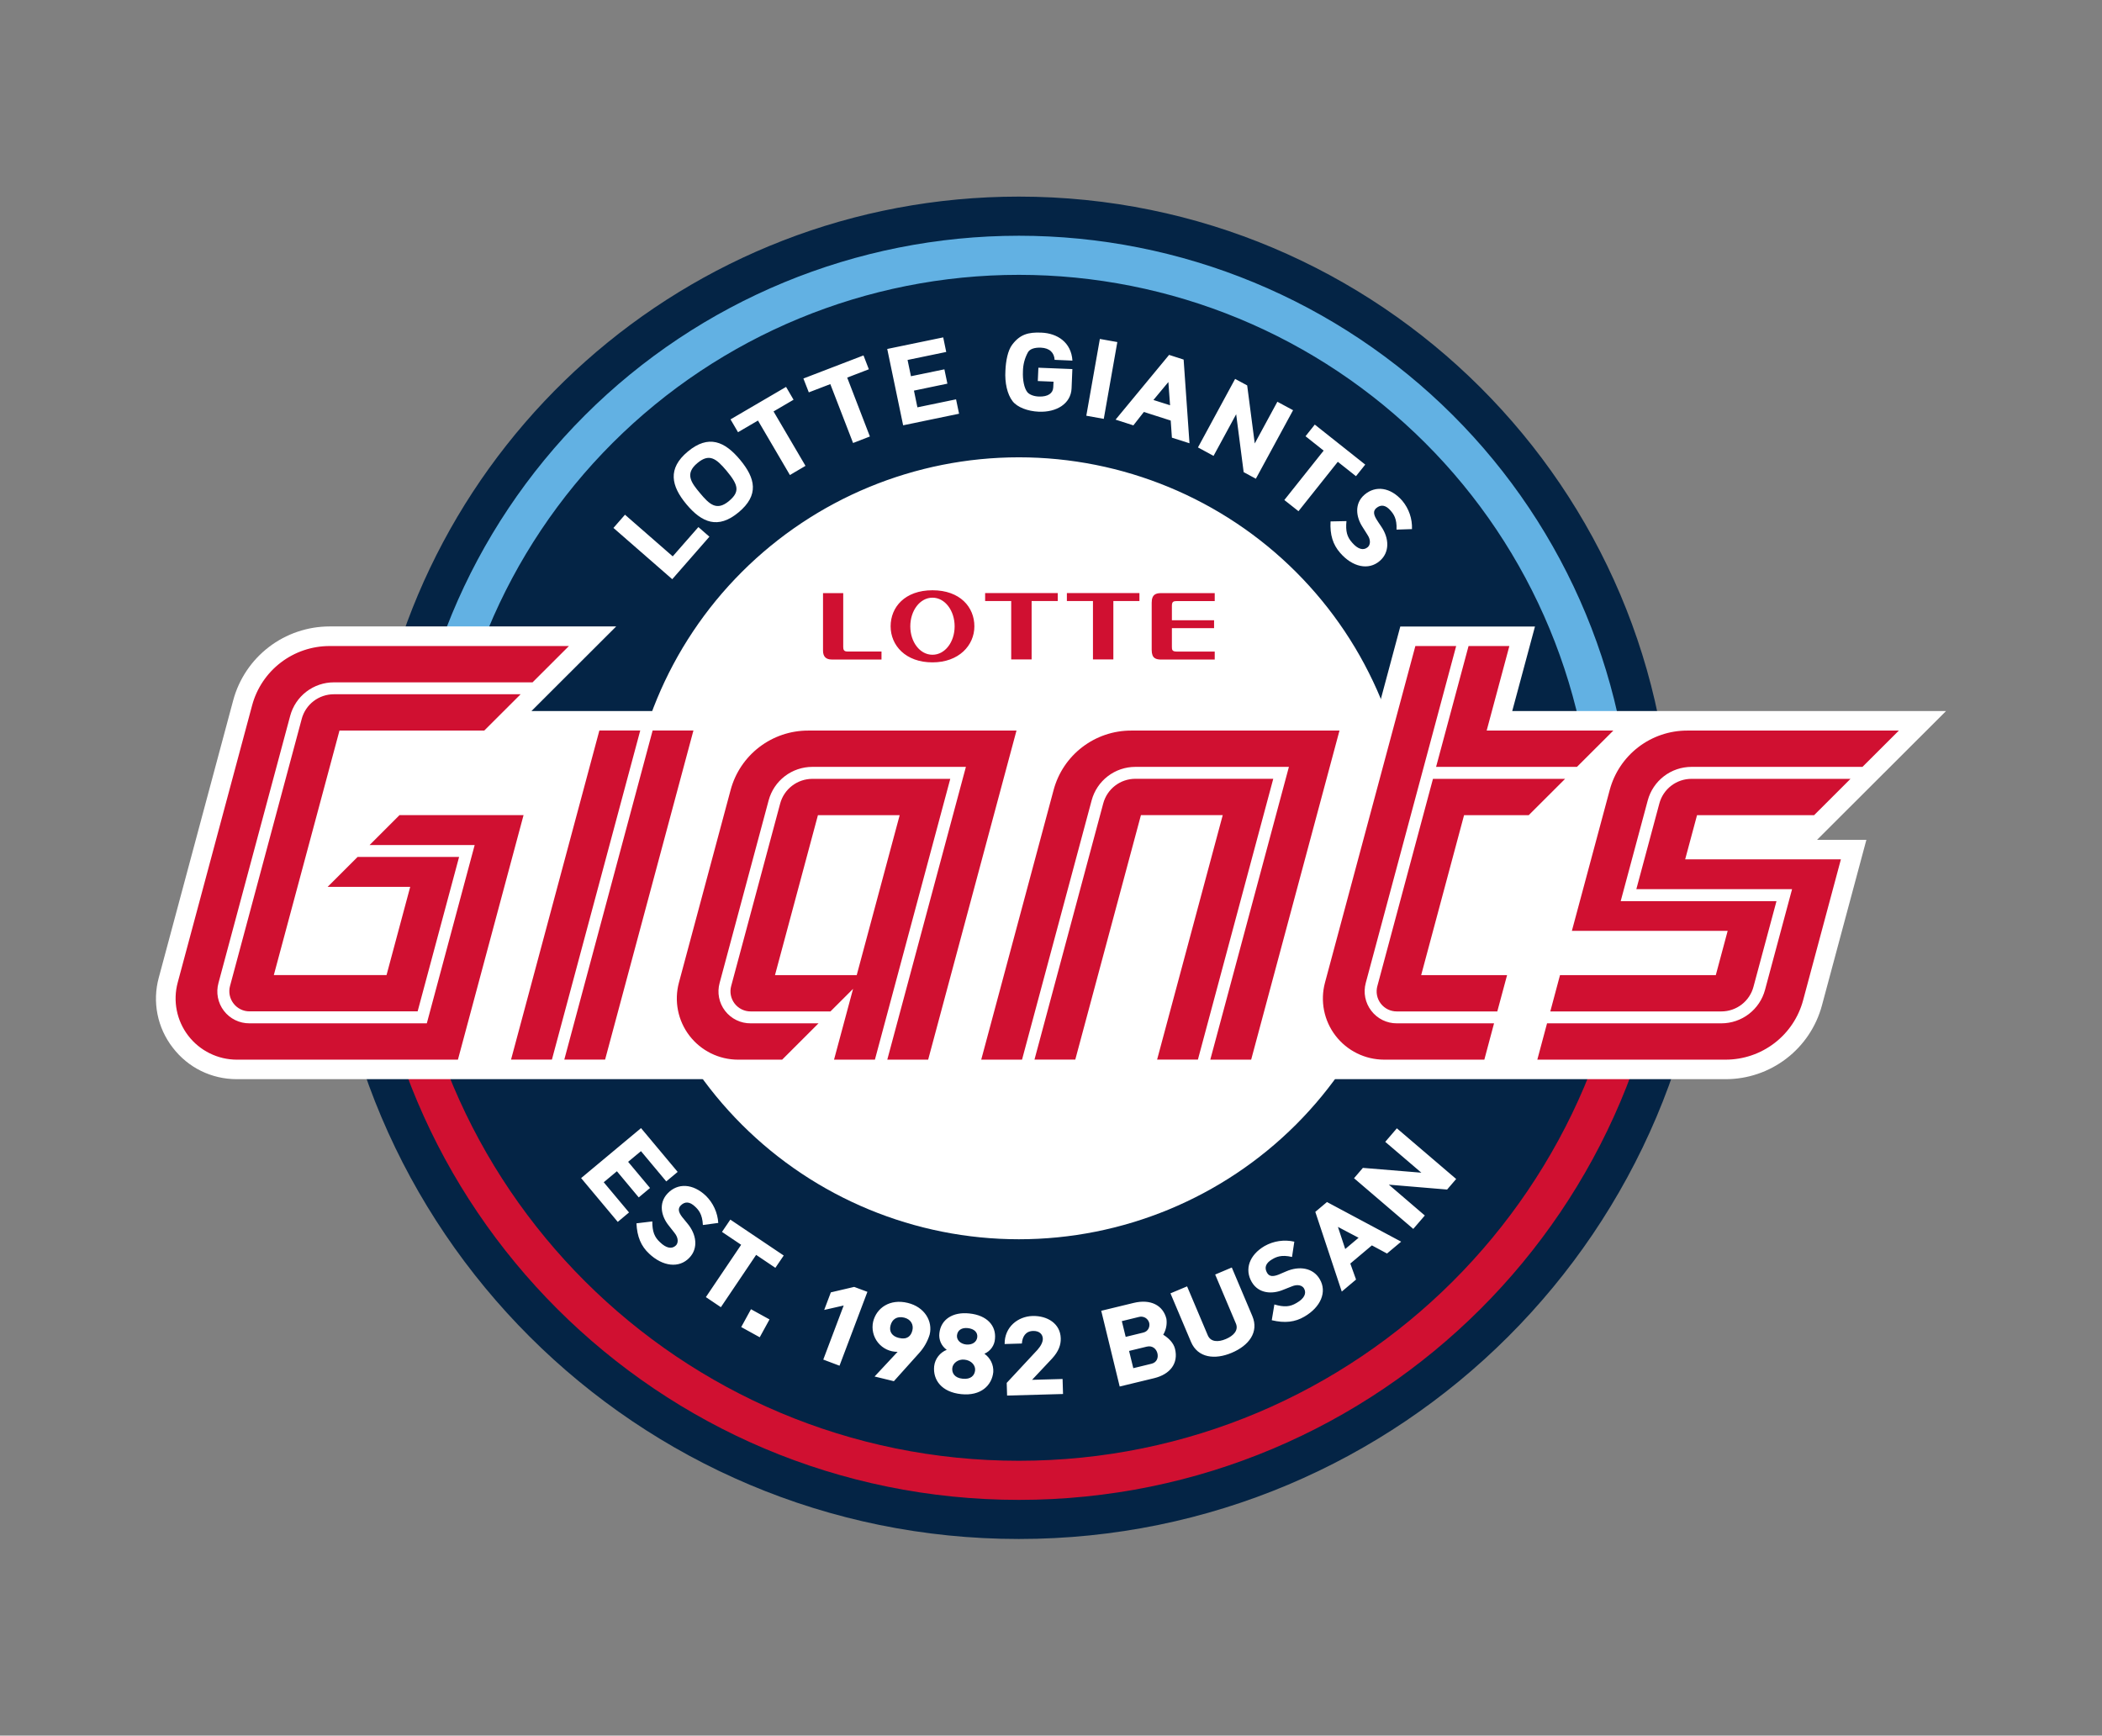 <svg width="155" height="128" viewBox="0 0 155 128" fill="none" xmlns="http://www.w3.org/2000/svg">
<rect x="0" y="0" width="155" height="128" fill="#808080" stroke="none"/>
<g clip-path="url(#clip0_243_1741)">
<path d="M75.13 14.5C50.593 14.5 30.388 32.848 27.42 56.548C26.952 58.576 26.658 60.578 26.455 62.559H24.117C24.117 90.692 46.953 113.5 75.13 113.5C103.308 113.5 126.151 90.692 126.151 62.559H123.264C123.264 64.643 123.085 66.682 122.827 68.696C122.345 66.635 121.555 64.581 120.377 62.559H123.264C123.264 36.014 101.712 14.5 75.13 14.5Z" fill="#042445"/>
<path d="M75.133 110.616C101.715 110.616 123.263 89.101 123.263 62.561H120.379C120.379 87.508 100.119 107.732 75.133 107.732C50.148 107.732 29.887 87.508 29.887 62.561H27.003C27.003 89.101 48.552 110.616 75.133 110.616Z" fill="#D01031"/>
<path d="M75.133 17.386C63.133 17.386 51.625 22.145 43.14 30.617C34.654 39.089 29.887 50.58 29.887 62.561H32.776C32.776 51.345 37.239 40.588 45.182 32.657C53.126 24.726 63.899 20.27 75.133 20.27C80.696 20.27 86.204 21.364 91.343 23.489C96.482 25.614 101.151 28.73 105.084 32.657C109.018 36.584 112.138 41.246 114.266 46.377C116.395 51.508 117.491 57.007 117.491 62.561H120.379C120.379 56.629 119.209 50.754 116.935 45.273C114.661 39.792 111.329 34.812 107.127 30.617C102.926 26.422 97.938 23.095 92.448 20.824C86.959 18.554 81.075 17.386 75.133 17.386Z" fill="#62B1E3"/>
<path d="M104.012 62.561C104.012 70.209 100.97 77.543 95.554 82.95C90.138 88.358 82.793 91.395 75.133 91.395C67.474 91.395 60.129 88.358 54.713 82.95C49.297 77.543 46.254 70.209 46.254 62.561C46.254 54.914 49.297 47.58 54.713 42.172C60.129 36.765 67.474 33.727 75.133 33.727C82.792 33.727 90.138 36.765 95.554 42.172C100.97 47.58 104.012 54.914 104.012 62.561ZM45.235 38.934L49.571 42.716L52.311 39.582L51.498 38.872L49.605 41.032L46.086 37.96L45.235 38.934ZM54.459 37.787C52.95 39.045 51.753 38.55 50.619 37.192C49.489 35.839 49.211 34.557 50.715 33.305C52.253 32.023 53.445 32.561 54.565 33.9C55.709 35.272 55.993 36.511 54.46 37.787M51.422 34.154C50.475 34.941 50.974 35.599 51.619 36.367C52.316 37.206 52.854 37.701 53.753 36.952C54.57 36.266 54.459 35.781 53.58 34.725C52.787 33.775 52.282 33.434 51.422 34.154Z" fill="white"/>
<path d="M57.041 30.344L59.396 34.356L58.247 35.033L55.892 31.015L54.421 31.875L53.868 30.929L57.964 28.534L58.516 29.48L57.041 30.344ZM62.472 27.848L64.145 32.191L62.905 32.671L61.227 28.328L59.641 28.937L59.242 27.915L63.674 26.212L64.068 27.234L62.472 27.848ZM66.597 31.366L65.424 25.736L69.552 24.882L69.774 25.957L66.923 26.547L67.173 27.747L69.639 27.238L69.86 28.294L67.394 28.808L67.649 30.041L70.499 29.451L70.721 30.512L66.597 31.366ZM79.017 28.645C78.969 29.768 77.912 30.421 76.594 30.363C75.782 30.329 75.018 30.037 74.672 29.595C74.268 29.077 74.085 28.213 74.138 27.344C74.167 26.629 74.311 25.847 74.643 25.415C75.215 24.661 75.825 24.489 76.796 24.532C77.965 24.58 78.998 25.247 79.08 26.595L77.767 26.538C77.739 26.02 77.407 25.669 76.758 25.64C76.287 25.621 75.931 25.736 75.792 25.995C75.558 26.426 75.434 26.907 75.431 27.397C75.403 28.021 75.518 28.616 75.753 28.918C75.902 29.105 76.248 29.24 76.633 29.245C77.263 29.264 77.647 29.009 77.666 28.573L77.686 28.15L76.527 28.102L76.57 27.119L79.075 27.219L79.017 28.645ZM80.103 30.66L81.392 30.891L82.391 25.227L81.103 24.997L80.103 30.66ZM86.415 32.278L86.328 31.016L84.348 30.382L83.574 31.371L82.262 30.948L86.208 26.173L87.28 26.519L87.712 32.691L86.415 32.278ZM86.155 28.174L85.054 29.499L86.28 29.888L86.155 28.174ZM91.707 34.821L91.154 30.55L89.486 33.622L88.337 32.998L91.077 27.944L91.966 28.424L92.524 32.705L94.192 29.629L95.35 30.253L92.606 35.306L91.707 34.821ZM98.648 34.058L95.749 37.701L94.706 36.876L97.605 33.233L96.269 32.172L96.951 31.313L100.671 34.265L99.989 35.119L98.648 34.058ZM98.821 40.773C98.287 40.163 98.061 39.438 98.114 38.455L99.287 38.431C99.215 39.179 99.326 39.592 99.701 40.014C100.124 40.508 100.537 40.624 100.854 40.355C101.037 40.201 101.114 39.846 100.825 39.424L100.465 38.853C99.999 38.133 99.85 37.149 100.614 36.487C101.436 35.781 102.537 35.935 103.402 36.928C103.892 37.513 104.148 38.259 104.118 39.021L102.979 39.059C103.017 38.243 102.758 37.907 102.537 37.653C102.181 37.24 101.825 37.188 101.484 37.475C101.248 37.682 101.282 37.946 101.513 38.32C101.58 38.435 101.792 38.747 101.849 38.829C102.45 39.707 102.479 40.739 101.743 41.368C100.917 42.087 99.725 41.819 98.821 40.773ZM134.367 61.558L143.5 52.44H111.511L113.188 46.205H103.257L101.585 52.44H39.188L45.437 46.2H24.297C22.679 46.203 21.107 46.737 19.824 47.721C18.541 48.705 17.618 50.083 17.198 51.643L11.708 72.102C11.467 72.983 11.435 73.907 11.614 74.803C11.792 75.698 12.177 76.54 12.737 77.261C13.871 78.745 15.597 79.589 17.462 79.589H127.248C128.866 79.589 130.438 79.056 131.721 78.073C133.005 77.09 133.928 75.711 134.348 74.152L137.626 61.938H133.987L134.367 61.558Z" fill="white"/>
<path d="M40.693 78.149L47.206 53.879H48.119L41.606 78.149H40.693ZM60.357 75.471H55.358C54.993 75.475 54.633 75.394 54.304 75.234C53.976 75.075 53.69 74.841 53.467 74.552C53.245 74.263 53.093 73.927 53.023 73.569C52.953 73.211 52.968 72.842 53.066 72.491L56.68 59.024C56.87 58.317 57.289 57.691 57.871 57.245C58.454 56.8 59.167 56.558 59.901 56.557H71.225L65.428 78.149H64.515L70.072 57.436H59.901C59.361 57.437 58.837 57.615 58.409 57.944C57.981 58.273 57.675 58.734 57.536 59.254L53.921 72.721C53.86 72.941 53.851 73.173 53.895 73.397C53.938 73.621 54.034 73.832 54.173 74.013C54.313 74.194 54.492 74.34 54.698 74.44C54.904 74.54 55.13 74.591 55.358 74.588H61.237L60.357 75.471ZM76.282 78.149L81.353 59.255C81.493 58.734 81.801 58.274 82.23 57.946C82.658 57.618 83.183 57.44 83.723 57.44H93.894L88.332 78.149H89.251L95.043 56.557H83.723C82.989 56.558 82.275 56.8 81.692 57.246C81.109 57.692 80.69 58.317 80.498 59.024L75.369 78.149H76.282ZM110.174 75.471H103.003C102.639 75.474 102.28 75.391 101.953 75.23C101.627 75.069 101.343 74.835 101.123 74.545C100.899 74.258 100.745 73.923 100.674 73.567C100.602 73.21 100.614 72.842 100.71 72.491L107.382 47.645H108.295L105.901 56.557H116.294L115.409 57.44H105.666L101.565 72.721C101.504 72.941 101.495 73.173 101.539 73.397C101.583 73.621 101.678 73.832 101.818 74.013C101.957 74.194 102.137 74.34 102.342 74.44C102.548 74.54 102.774 74.591 103.003 74.588H110.41L110.174 75.471ZM114.313 74.588H126.931C127.47 74.588 127.994 74.409 128.421 74.082C128.849 73.754 129.156 73.294 129.296 72.774L130.992 66.454H119.509L121.499 59.024C121.69 58.316 122.11 57.69 122.693 57.243C123.276 56.796 123.99 56.554 124.724 56.553H137.333L136.448 57.435H124.724C124.185 57.437 123.661 57.615 123.233 57.943C122.804 58.271 122.496 58.73 122.355 59.25L120.658 65.57H132.146L130.151 73C129.961 73.708 129.543 74.334 128.96 74.78C128.378 75.227 127.665 75.47 126.931 75.471H114.077L114.313 74.588ZM24.619 50.323C23.885 50.323 23.172 50.565 22.59 51.011C22.008 51.457 21.589 52.082 21.399 52.79L16.111 72.491C16.016 72.842 16.003 73.21 16.074 73.566C16.145 73.922 16.297 74.258 16.52 74.545C16.74 74.834 17.024 75.068 17.35 75.229C17.677 75.39 18.035 75.473 18.399 75.472H31.474L35.002 62.326H27.253L26.369 63.205H33.853L30.796 74.593H18.399C18.171 74.594 17.946 74.542 17.742 74.442C17.537 74.341 17.359 74.194 17.221 74.013C17.081 73.832 16.984 73.622 16.939 73.398C16.894 73.174 16.902 72.942 16.962 72.722L22.249 53.02C22.389 52.5 22.697 52.039 23.126 51.712C23.554 51.383 24.079 51.206 24.619 51.206H38.39L39.27 50.323L24.619 50.323Z" fill="white"/>
<path d="M68.76 43.532C66.722 43.532 65.674 44.78 65.674 46.191C65.674 47.597 66.774 48.85 68.76 48.85C70.706 48.85 71.85 47.597 71.85 46.191C71.85 44.78 70.802 43.532 68.76 43.532ZM72.643 43.739V44.324H74.566V48.634H76.071V44.324H77.998V43.739H72.643ZM78.671 43.739V44.324H80.594V48.634H82.098V44.324H84.021V43.739H78.671ZM60.689 43.743V47.991C60.689 48.432 60.919 48.639 61.324 48.639H65.001V48.048H62.477C62.227 48.048 62.179 47.909 62.179 47.712V43.743H60.689ZM85.621 43.743C85.266 43.743 84.925 43.815 84.925 44.453V47.928C84.925 48.576 85.247 48.643 85.67 48.643H89.573V48.053H86.761C86.424 48.053 86.415 47.904 86.415 47.708V46.325H89.525V45.745L86.415 45.744V44.679C86.415 44.367 86.53 44.329 86.799 44.329H89.573V43.743H85.621ZM68.76 44.079C69.687 44.079 70.394 45.039 70.394 46.191C70.394 47.347 69.687 48.288 68.76 48.288C67.832 48.288 67.125 47.347 67.125 46.191C67.125 45.039 67.832 44.079 68.76 44.079ZM24.302 47.645C23.001 47.645 21.736 48.073 20.704 48.864C19.672 49.654 18.929 50.763 18.592 52.017L13.102 72.472C12.923 73.14 12.9 73.841 13.036 74.519C13.171 75.198 13.461 75.836 13.883 76.385C14.305 76.934 14.847 77.378 15.469 77.684C16.09 77.99 16.774 78.15 17.467 78.15H33.767L38.607 60.114H29.46L27.253 62.321H35.002L31.473 75.471H18.399C18.035 75.474 17.674 75.393 17.347 75.233C17.019 75.073 16.733 74.84 16.512 74.551C16.29 74.262 16.138 73.925 16.069 73.568C15.999 73.21 16.014 72.842 16.111 72.491L21.399 52.79C21.589 52.082 22.008 51.457 22.59 51.011C23.172 50.565 23.886 50.323 24.619 50.323H39.27L41.952 47.645L24.302 47.645ZM104.368 47.645L97.701 72.477C97.523 73.145 97.501 73.845 97.636 74.522C97.772 75.2 98.062 75.838 98.484 76.386C98.906 76.934 99.448 77.379 100.069 77.684C100.69 77.99 101.373 78.149 102.066 78.149H109.454L110.17 75.471H102.998C102.635 75.473 102.276 75.39 101.949 75.229C101.623 75.068 101.339 74.834 101.119 74.545C100.896 74.258 100.744 73.922 100.673 73.566C100.602 73.21 100.615 72.842 100.71 72.491L107.377 47.645H104.368ZM108.29 47.645L105.896 56.557H116.284L118.966 53.88H109.626L111.299 47.645H108.29ZM24.619 51.201C24.079 51.201 23.554 51.379 23.126 51.706C22.697 52.035 22.389 52.495 22.249 53.015L22.25 53.016L16.962 72.717C16.902 72.937 16.894 73.169 16.939 73.393C16.984 73.617 17.081 73.827 17.221 74.008C17.359 74.189 17.538 74.336 17.742 74.436C17.946 74.537 18.171 74.589 18.399 74.588H30.796L33.853 63.2H26.369L24.158 65.407H30.248L28.503 71.91H20.192L25.033 53.88H35.708L38.391 51.201H24.619ZM44.197 53.875L37.684 78.145H40.698L47.211 53.875H44.197ZM48.124 53.875L41.611 78.145H44.62L51.133 53.875H48.124ZM59.584 53.88C58.283 53.88 57.02 54.309 55.988 55.1C54.957 55.89 54.215 56.998 53.878 58.252L50.062 72.472C49.883 73.14 49.86 73.84 49.995 74.518C50.13 75.196 50.419 75.834 50.84 76.383C51.262 76.932 51.804 77.376 52.425 77.683C53.045 77.989 53.728 78.149 54.421 78.15H57.675L60.357 75.471H55.358C54.993 75.475 54.632 75.394 54.304 75.234C53.976 75.075 53.69 74.841 53.467 74.552C53.245 74.263 53.093 73.927 53.023 73.569C52.953 73.211 52.968 72.842 53.065 72.491L56.68 59.024C56.87 58.316 57.289 57.691 57.871 57.245C58.453 56.799 59.167 56.557 59.901 56.557H71.225L65.428 78.149H68.442L74.955 53.88H59.584ZM83.401 53.88C82.101 53.88 80.837 54.309 79.806 55.1C78.774 55.89 78.032 56.998 77.695 58.252L72.355 78.149H75.364L80.498 59.024V59.024C80.688 58.316 81.107 57.691 81.689 57.245C82.271 56.799 82.984 56.557 83.718 56.557H95.043L89.246 78.149H92.26L98.773 53.879L83.401 53.88ZM124.407 53.88C123.107 53.88 121.843 54.309 120.812 55.1C119.781 55.89 119.039 56.998 118.702 58.252L115.909 68.652H127.397L126.522 71.915H115.034L114.318 74.593H126.931C127.472 74.593 127.997 74.415 128.426 74.086C128.854 73.757 129.162 73.296 129.3 72.774L130.997 66.458H119.509L121.504 59.029C121.694 58.321 122.113 57.695 122.695 57.248C123.277 56.801 123.99 56.559 124.725 56.557H137.337L140.02 53.88H124.407ZM83.718 57.436C83.179 57.436 82.655 57.614 82.227 57.942C81.8 58.27 81.493 58.73 81.353 59.25L76.282 78.144H79.291L84.132 60.114H90.164L85.324 78.145H88.333L93.889 57.436L83.718 57.436ZM59.901 57.44C59.361 57.442 58.837 57.62 58.409 57.948C57.981 58.275 57.672 58.734 57.531 59.255C56.632 62.623 53.916 72.722 53.916 72.722C53.856 72.942 53.848 73.173 53.892 73.397C53.937 73.621 54.032 73.831 54.171 74.013C54.31 74.194 54.489 74.34 54.694 74.441C54.899 74.542 55.125 74.594 55.354 74.593H61.237L62.905 72.928L61.501 78.15H64.515L70.072 57.441L59.901 57.44ZM105.666 57.44L101.566 72.722C101.505 72.942 101.496 73.173 101.539 73.398C101.583 73.622 101.679 73.833 101.818 74.014C101.957 74.196 102.137 74.343 102.342 74.443C102.548 74.543 102.774 74.595 103.003 74.593H110.41L111.131 71.915H104.796L107.959 60.119H112.727L115.409 57.441L105.666 57.44ZM124.725 57.44C124.186 57.441 123.662 57.619 123.234 57.947C122.807 58.275 122.499 58.734 122.36 59.255L120.663 65.575H132.146L130.151 73.004C129.961 73.712 129.542 74.337 128.96 74.783C128.378 75.229 127.665 75.471 126.931 75.471H114.078L113.361 78.149H127.248C128.549 78.149 129.814 77.721 130.846 76.93C131.878 76.14 132.621 75.032 132.958 73.777L135.746 63.377H124.263L125.138 60.119H133.771L136.453 57.441L124.725 57.44ZM60.314 60.118H66.342L63.174 71.915H57.147L60.314 60.118Z" fill="#D01031"/>
<path d="M42.851 86.884L47.269 83.198L49.97 86.428L49.129 87.129L47.264 84.897L46.317 85.684L47.932 87.614L47.1 88.309L45.49 86.38L44.519 87.191L46.384 89.418L45.553 90.114L42.851 86.884ZM47.865 92.456C47.273 91.904 46.975 91.204 46.932 90.22L48.1 90.08C48.1 90.829 48.254 91.232 48.667 91.612C49.133 92.067 49.557 92.139 49.85 91.842C50.013 91.669 50.052 91.309 49.73 90.915L49.312 90.383C48.773 89.716 48.533 88.751 49.225 88.017C49.97 87.23 51.085 87.278 52.042 88.18C52.588 88.713 52.917 89.43 52.965 90.191L51.83 90.344C51.792 89.529 51.499 89.217 51.253 88.986C50.854 88.607 50.499 88.593 50.186 88.914C49.975 89.14 50.032 89.399 50.297 89.749C50.423 89.911 50.553 90.069 50.686 90.225C51.369 91.04 51.503 92.063 50.835 92.758C50.081 93.555 48.869 93.406 47.865 92.456ZM55.757 92.547L53.157 96.406L52.051 95.662L54.652 91.803L53.239 90.853L53.854 89.946L57.791 92.595L57.175 93.502L55.757 92.547ZM54.657 97.87L56.022 98.623L56.743 97.308L55.377 96.555L54.657 97.87ZM61.266 95.312L60.776 96.608L62.213 96.281L60.708 100.269L61.905 100.721L63.962 95.273L62.987 94.909L61.266 95.312ZM66.938 96.089C68.183 96.392 68.793 97.443 68.553 98.422C68.4 98.923 68.139 99.385 67.788 99.775L65.914 101.863L64.491 101.517L66.188 99.698C65.912 99.701 65.639 99.642 65.389 99.525C65.139 99.408 64.92 99.235 64.746 99.021C64.573 98.807 64.45 98.556 64.388 98.287C64.325 98.019 64.324 97.74 64.385 97.471C64.635 96.454 65.621 95.767 66.938 96.089ZM66.279 98.671C66.89 98.82 67.178 98.537 67.279 98.115C67.38 97.707 67.178 97.299 66.673 97.174C66.135 97.044 65.775 97.303 65.664 97.764C65.553 98.21 65.779 98.551 66.279 98.671ZM70.874 102.818C69.442 102.669 68.779 101.776 68.885 100.754C68.916 100.489 69.019 100.237 69.183 100.025C69.346 99.813 69.563 99.648 69.812 99.549C69.62 99.413 69.467 99.228 69.371 99.012C69.276 98.797 69.24 98.56 69.269 98.326C69.375 97.313 70.25 96.737 71.475 96.867C72.797 97.001 73.465 97.783 73.369 98.738C73.354 98.976 73.273 99.204 73.135 99.398C72.998 99.592 72.809 99.744 72.59 99.838C72.806 99.989 72.979 100.192 73.094 100.429C73.208 100.666 73.26 100.928 73.244 101.191C73.143 102.165 72.336 102.971 70.874 102.818ZM71.12 100.274C70.644 100.221 70.259 100.543 70.221 100.893C70.182 101.263 70.394 101.623 70.98 101.68C71.591 101.748 71.865 101.436 71.903 101.066C71.942 100.711 71.644 100.327 71.12 100.274ZM71.36 97.947C70.889 97.898 70.605 98.124 70.567 98.484C70.533 98.815 70.812 99.108 71.235 99.156C71.706 99.204 72.019 98.964 72.062 98.623C72.105 98.273 71.85 97.999 71.36 97.947M74.263 102.923L74.234 101.988L76.503 99.549C76.763 99.257 76.902 98.964 76.897 98.729C76.888 98.407 76.647 98.143 76.176 98.158C75.624 98.172 75.383 98.59 75.354 99.084L74.081 99.122C74.066 97.85 75.081 97.083 76.138 97.054C77.229 97.025 78.191 97.611 78.219 98.7C78.234 99.18 78.065 99.665 77.575 100.197L76.104 101.762L78.354 101.7L78.387 102.808L74.263 102.923ZM85.103 101.642L82.565 102.256L81.204 96.67L83.598 96.089C84.843 95.787 85.766 96.262 86.011 97.265C86.068 97.671 85.985 98.084 85.775 98.436C86.146 98.662 86.535 99.022 86.645 99.478C86.905 100.533 86.304 101.349 85.103 101.642ZM83.978 97.126L82.723 97.433L83.007 98.594L84.305 98.278C84.689 98.186 84.805 97.822 84.742 97.563C84.722 97.483 84.685 97.409 84.635 97.344C84.586 97.279 84.523 97.224 84.452 97.183C84.381 97.143 84.302 97.117 84.221 97.107C84.139 97.097 84.057 97.103 83.978 97.126ZM84.564 99.314L83.257 99.631L83.569 100.903L84.91 100.576C85.309 100.481 85.425 100.125 85.348 99.809C85.271 99.487 84.987 99.213 84.564 99.314ZM92.346 97.059C92.846 98.244 92.091 99.238 90.823 99.77C89.587 100.294 88.323 100.149 87.823 98.964L86.309 95.384L87.535 94.87L89.063 98.484C89.275 98.974 89.823 98.998 90.395 98.753C90.976 98.508 91.342 98.1 91.135 97.611L89.606 93.997L90.832 93.478L92.346 97.059ZM96.192 97.097C95.495 97.51 94.74 97.596 93.779 97.366L93.971 96.204C94.697 96.416 95.125 96.382 95.605 96.094C96.172 95.772 96.365 95.384 96.158 95.024C96.038 94.812 95.701 94.678 95.235 94.88L94.606 95.129C93.812 95.456 92.812 95.417 92.303 94.549C91.76 93.613 92.115 92.562 93.25 91.895C93.915 91.519 94.697 91.405 95.442 91.573L95.273 92.701C94.476 92.514 94.096 92.706 93.808 92.874C93.332 93.152 93.211 93.488 93.437 93.877C93.596 94.145 93.86 94.165 94.274 94.006C94.463 93.93 94.65 93.85 94.836 93.766C95.812 93.339 96.831 93.502 97.316 94.337C97.874 95.278 97.388 96.401 96.192 97.097ZM102.277 92.447L101.162 91.847L99.571 93.186L99.994 94.366L98.941 95.254L96.99 89.375L97.85 88.65L103.32 91.573L102.277 92.447ZM98.658 90.484L99.196 92.115L100.181 91.285L98.658 90.484ZM106.709 87.729L102.412 87.369L105.065 89.644L104.214 90.632L99.845 86.894L100.498 86.131L104.81 86.486L102.147 84.211L103.003 83.213L107.377 86.951L106.709 87.729Z" fill="white"/>
</g>
<defs>
<clipPath id="clip0_243_1741">
<rect width="132" height="99" fill="white" transform="translate(11.5 14.5)"/>
</clipPath>
</defs>
</svg>
